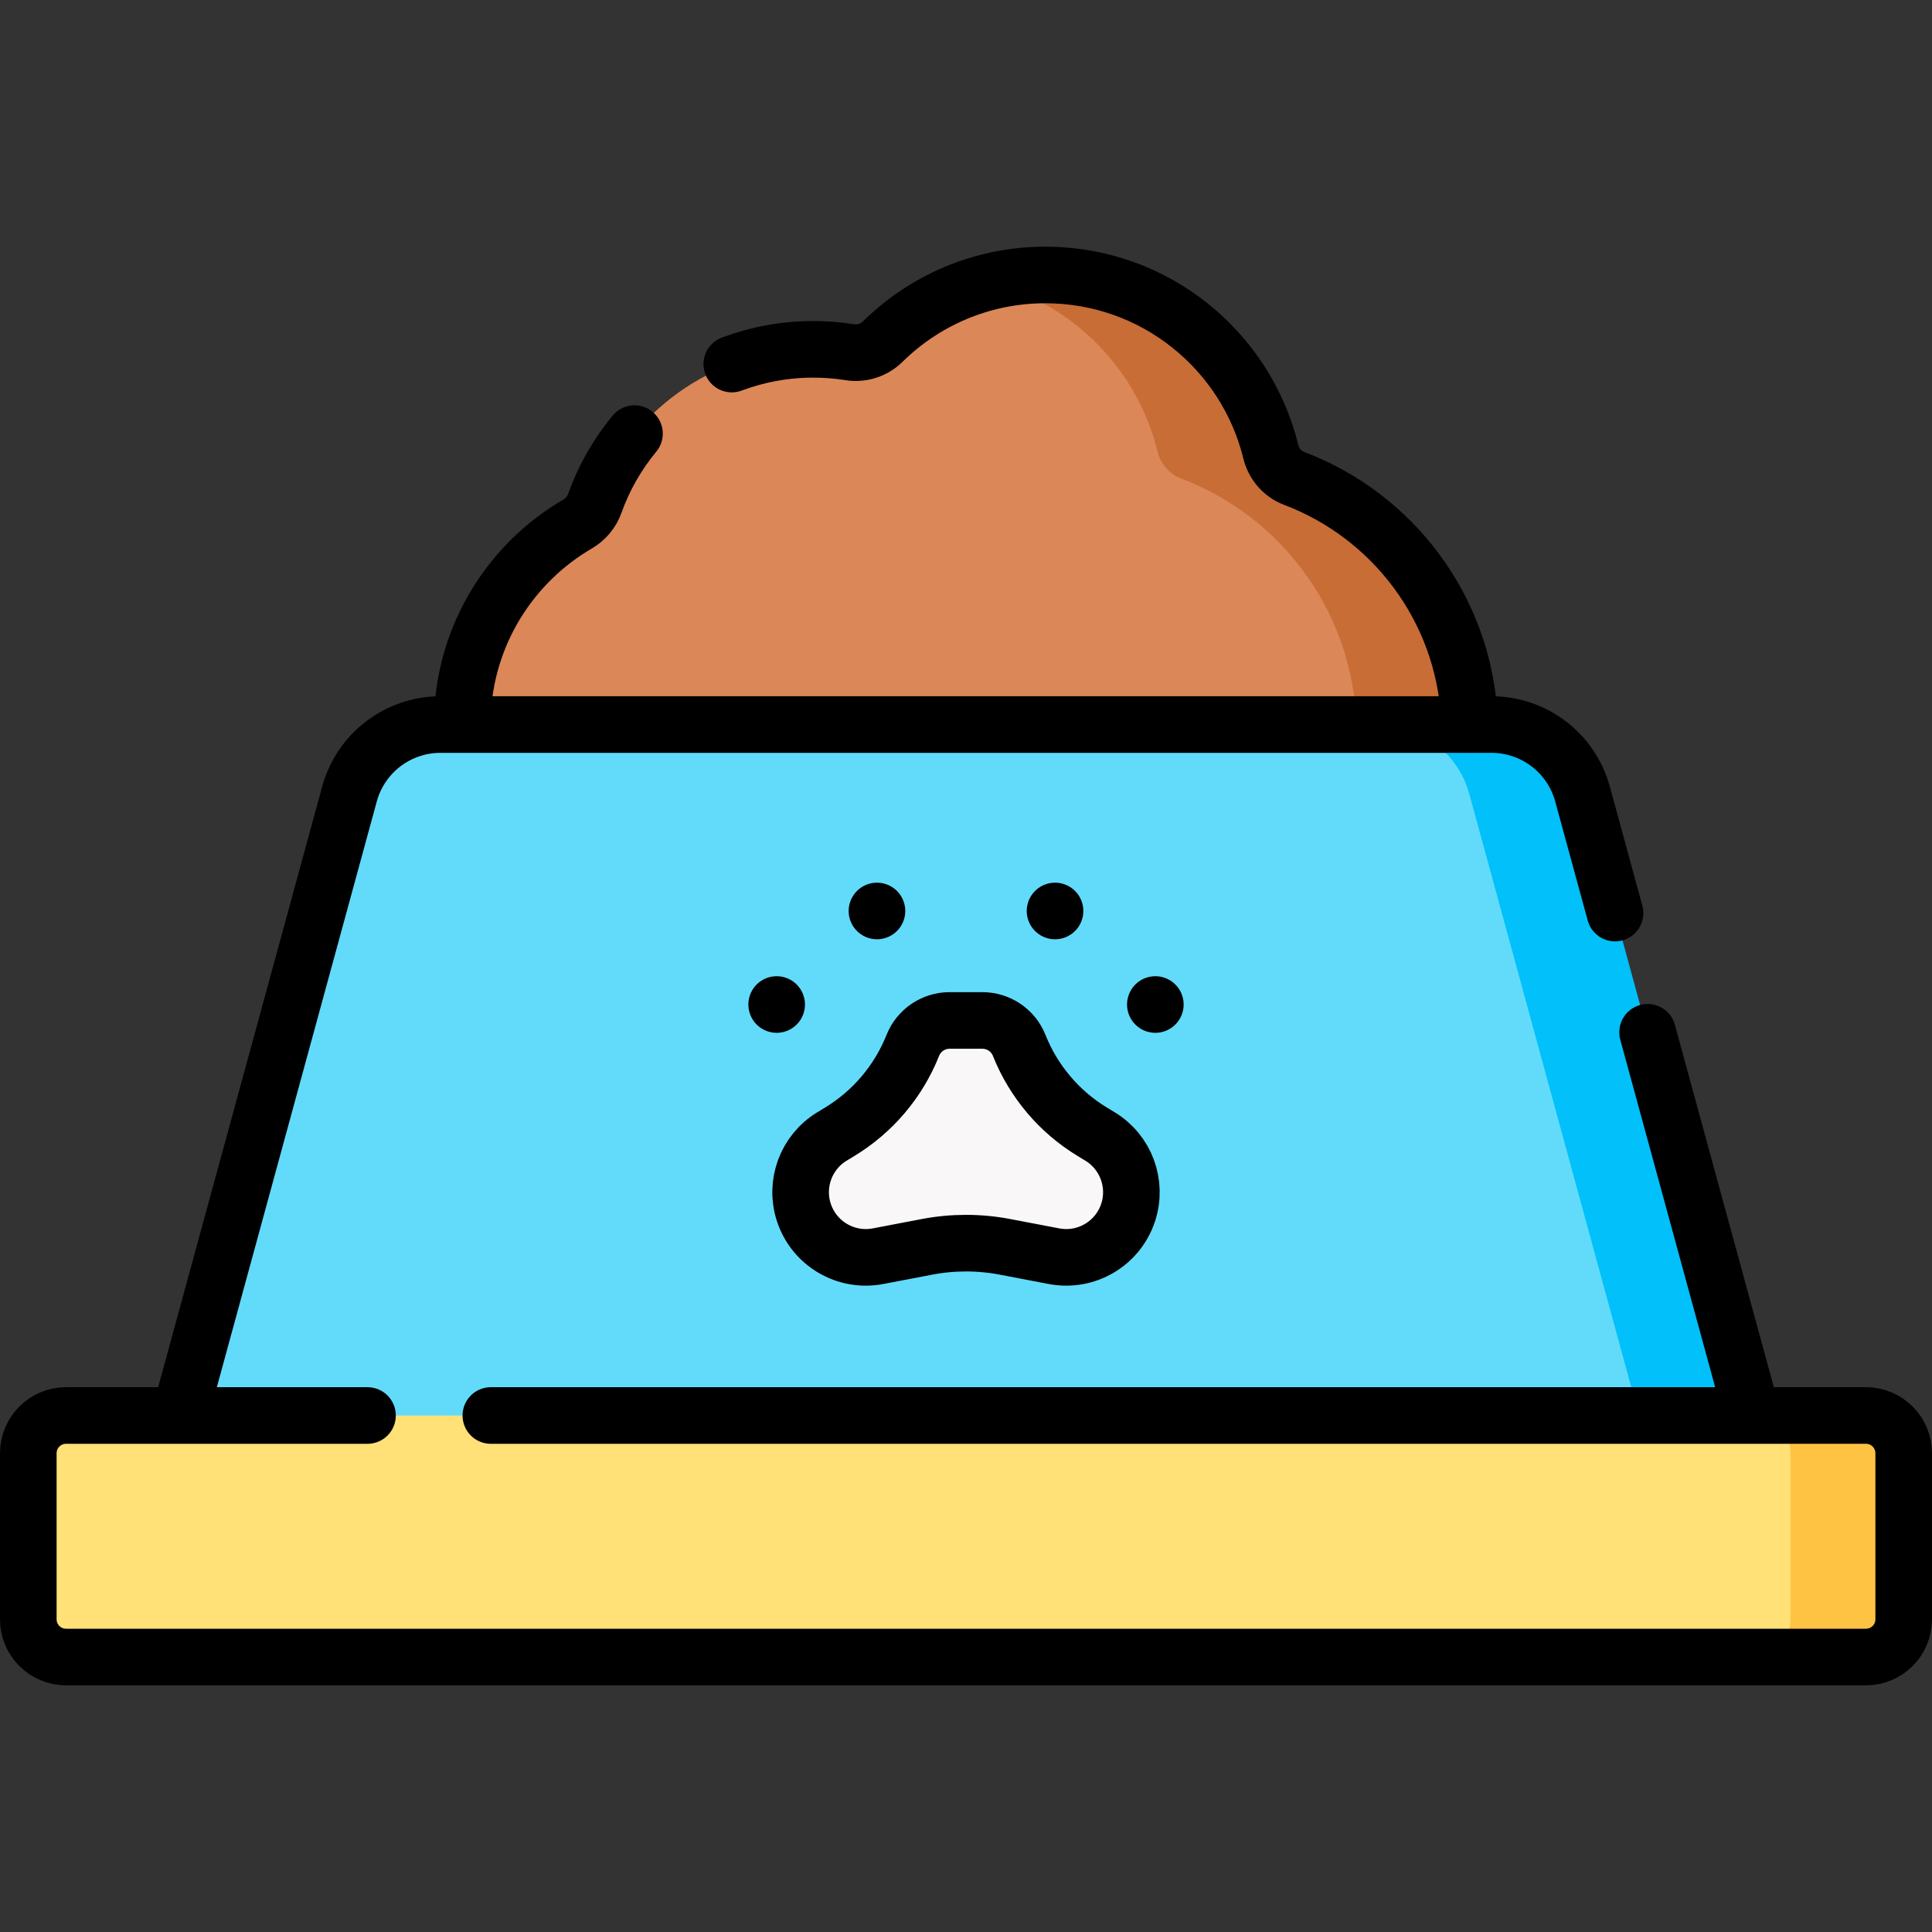 <?xml version="1.0" encoding="UTF-8"?>
<svg xmlns="http://www.w3.org/2000/svg" xmlns:xlink="http://www.w3.org/1999/xlink" version="1.1" id="Capa_1" x="0px" y="0px" viewBox="0 0 512 512" style="enable-background:new 0 0 512 512;" xml:space="preserve" width="512" height="512">
<rect x="0" y="0" width="512" height="512" fill="#333333" stroke="none"/>
<g>
	<g>
		<g>
			<g>
				<path style="fill:#DC8758;" d="M342.969,129.785c-3.123-1.182-5.403-3.854-6.197-7.097c-6.582-26.877-30.828-48.82-59.733-48.82&#10;&#9;&#9;&#9;&#9;&#9;c-5.178,0-10.206-0.359-15.009,0.847c-10.779,2.707-20.426,8.263-28.102,15.817c-2.314,2.277-5.547,3.31-8.753,2.802&#10;&#9;&#9;&#9;&#9;&#9;c-3.138-0.497-6.355-0.758-9.633-0.758c-26.702,0-49.414,17.025-57.911,40.807c-0.827,2.314-2.435,4.244-4.558,5.482&#10;&#9;&#9;&#9;&#9;&#9;c-19.366,11.293-32.009,32.852-30.435,57.226c1.992,30.846,27.096,55.661,57.961,57.325&#10;&#9;&#9;&#9;&#9;&#9;c29.526,1.592,54.803-17.661,62.491-44.365c1.223-0.614,2.423-1.266,3.598-1.958c6.144,33.762,35.813,59.321,71.416,59.027&#10;&#9;&#9;&#9;&#9;&#9;c38.918-0.32,60.854-32.075,61.385-70.99C379.914,163.906,370.453,140.184,342.969,129.785z"/>
				<g>
					<path style="fill:#C86D36;" d="M342.969,126.785c-3.123-1.182-5.403-3.854-6.197-7.097&#10;&#9;&#9;&#9;&#9;&#9;&#9;c-6.582-26.877-30.828-46.819-59.733-46.819c-5.178,0-10.204,0.645-15.007,1.852c22.021,5.518,39.337,22.901,44.741,44.967&#10;&#9;&#9;&#9;&#9;&#9;&#9;c0.794,3.243,3.075,5.915,6.197,7.097c27.484,10.399,46.945,37.122,46.519,68.347c-0.464,34-24.901,62.53-57.022,69.41&#10;&#9;&#9;&#9;&#9;&#9;&#9;c5.039,1.071,10.269,1.625,15.638,1.58c38.918-0.321,70.854-32.075,71.384-70.99&#10;&#9;&#9;&#9;&#9;&#9;&#9;C389.914,163.906,370.453,137.184,342.969,126.785z"/>
				</g>
				<path style="fill:#62DBFB;" d="M385.269,192.011H116.731c-11.271,0-21.148,7.542-24.117,18.415L47.642,375.122l406.716,20&#10;&#9;&#9;&#9;&#9;&#9;l-44.972-184.696C406.418,199.553,396.54,192.011,385.269,192.011z"/>
				<path style="fill:#01C0FA;" d="M419.386,210.426c-2.969-10.873-12.846-18.415-24.117-18.415h-30&#10;&#9;&#9;&#9;&#9;&#9;c11.271,0,21.148,7.542,24.117,18.415l44.972,164.696l15.13,10l14.87-10L419.386,210.426z"/>
				<path style="fill:#F9F7F8;" d="M291.52,301.179l-2.07-1.257c-8.763-5.321-15.555-13.35-19.349-22.875h0&#10;&#9;&#9;&#9;&#9;&#9;c-1.591-3.995-5.457-6.616-9.757-6.616H256h-4.344c-4.3,0-8.166,2.621-9.757,6.616l0,0&#10;&#9;&#9;&#9;&#9;&#9;c-3.794,9.524-10.586,17.554-19.349,22.875l-2.07,1.257c-6.869,4.171-9.954,12.528-7.442,20.162l0,0&#10;&#9;&#9;&#9;&#9;&#9;c2.713,8.243,11.12,13.193,19.644,11.565l12.984-2.479c3.414-0.652,6.874-0.978,10.334-0.978c3.46,0,6.92,0.326,10.334,0.978&#10;&#9;&#9;&#9;&#9;&#9;l12.984,2.479c8.524,1.627,16.931-3.323,19.644-11.565l0,0C301.474,313.708,298.389,305.35,291.52,301.179z"/>
				<path style="fill:#FFE177;" d="M484.5,439.131h-467c-5.523,0-10-4.477-10-10v-44.009c0-5.523,4.477-10,10-10h467&#10;&#9;&#9;&#9;&#9;&#9;c5.523,0,10,4.477,10,10v44.009C494.5,434.654,490.023,439.131,484.5,439.131z"/>
				<path style="fill:#FFC344;" d="M494.5,375.122h-30c5.523,0,10,4.477,10,10v44.009c0,5.523-4.477,10-10,10h30&#10;&#9;&#9;&#9;&#9;&#9;c5.523,0,10-4.477,10-10v-44.009C504.5,379.599,500.023,375.122,494.5,375.122z"/>
			</g>
		</g>
	</g>
	<g>
		<path style="fill:none;stroke:#000000;stroke-width:15;stroke-linecap:round;stroke-linejoin:round;stroke-miterlimit:10;" d="&#10;&#9;&#9;&#9;M291.52,301.179l-2.07-1.257c-8.763-5.321-15.555-13.35-19.349-22.875h0c-1.591-3.995-5.457-6.616-9.757-6.616H256h-4.344&#10;&#9;&#9;&#9;c-4.3,0-8.166,2.621-9.757,6.616l0,0c-3.794,9.524-10.586,17.554-19.349,22.875l-2.07,1.257&#10;&#9;&#9;&#9;c-6.869,4.171-9.954,12.528-7.442,20.162l0,0c2.713,8.243,11.12,13.193,19.644,11.565l12.984-2.479&#10;&#9;&#9;&#9;c3.414-0.652,6.874-0.978,10.334-0.978c3.46,0,6.92,0.326,10.334,0.978l12.984,2.479c8.524,1.627,16.931-3.323,19.644-11.565l0,0&#10;&#9;&#9;&#9;C301.474,313.708,298.389,305.35,291.52,301.179z"/>
		<path style="fill:none;stroke:#000000;stroke-width:15;stroke-linecap:round;stroke-linejoin:round;stroke-miterlimit:10;" d="&#10;&#9;&#9;&#9;M130.08,375.122H494.5c5.523,0,10,4.477,10,10v44.009c0,5.523-4.477,10-10,10h-477c-5.523,0-10-4.477-10-10v-44.009&#10;&#9;&#9;&#9;c0-5.523,4.477-10,10-10h79.893"/>
		<path style="fill:none;stroke:#000000;stroke-width:15;stroke-linecap:round;stroke-linejoin:round;stroke-miterlimit:10;" d="&#10;&#9;&#9;&#9;M428.001,241.975l-8.615-31.549c-2.969-10.873-12.846-18.415-24.117-18.415H116.731c-11.271,0-21.148,7.542-24.117,18.415&#10;&#9;&#9;&#9;L48.762,371.02"/>
		
			<line style="fill:none;stroke:#000000;stroke-width:15;stroke-linecap:round;stroke-linejoin:round;stroke-miterlimit:10;" x1="463.505" y1="371.998" x2="436.628" y2="273.567"/>
		<path style="fill:none;stroke:#000000;stroke-width:15;stroke-linecap:round;stroke-linejoin:round;stroke-miterlimit:10;" d="&#10;&#9;&#9;&#9;M168.142,114.909c-4.504,5.448-8.087,11.686-10.512,18.474c-0.827,2.314-2.435,4.244-4.558,5.482&#10;&#9;&#9;&#9;c-17.646,10.29-29.711,29.104-30.523,50.805"/>
		<path style="fill:none;stroke:#000000;stroke-width:15;stroke-linecap:round;stroke-linejoin:round;stroke-miterlimit:10;" d="&#10;&#9;&#9;&#9;M389.384,190.108c-1.599-29.043-20.418-53.486-46.416-63.323c-3.123-1.182-5.403-3.854-6.197-7.096&#10;&#9;&#9;&#9;c-6.582-26.877-30.828-46.82-59.733-46.82c-16.799,0-32.014,6.744-43.111,17.664c-2.314,2.277-5.547,3.31-8.753,2.802&#10;&#9;&#9;&#9;c-3.138-0.497-6.355-0.758-9.633-0.758c-7.606,0-14.889,1.381-21.611,3.907"/>
		
			<line style="fill:none;stroke:#000000;stroke-width:15;stroke-linecap:round;stroke-linejoin:round;stroke-miterlimit:10;" x1="306.178" y1="266.207" x2="306.178" y2="266.207"/>
		
			<line style="fill:none;stroke:#000000;stroke-width:15;stroke-linecap:round;stroke-linejoin:round;stroke-miterlimit:10;" x1="279.596" y1="241.418" x2="279.596" y2="241.418"/>
		
			<line style="fill:none;stroke:#000000;stroke-width:15;stroke-linecap:round;stroke-linejoin:round;stroke-miterlimit:10;" x1="232.404" y1="241.418" x2="232.404" y2="241.418"/>
		
			<line style="fill:none;stroke:#000000;stroke-width:15;stroke-linecap:round;stroke-linejoin:round;stroke-miterlimit:10;" x1="205.822" y1="266.207" x2="205.822" y2="266.207"/>
	</g>
</g>















</svg>
